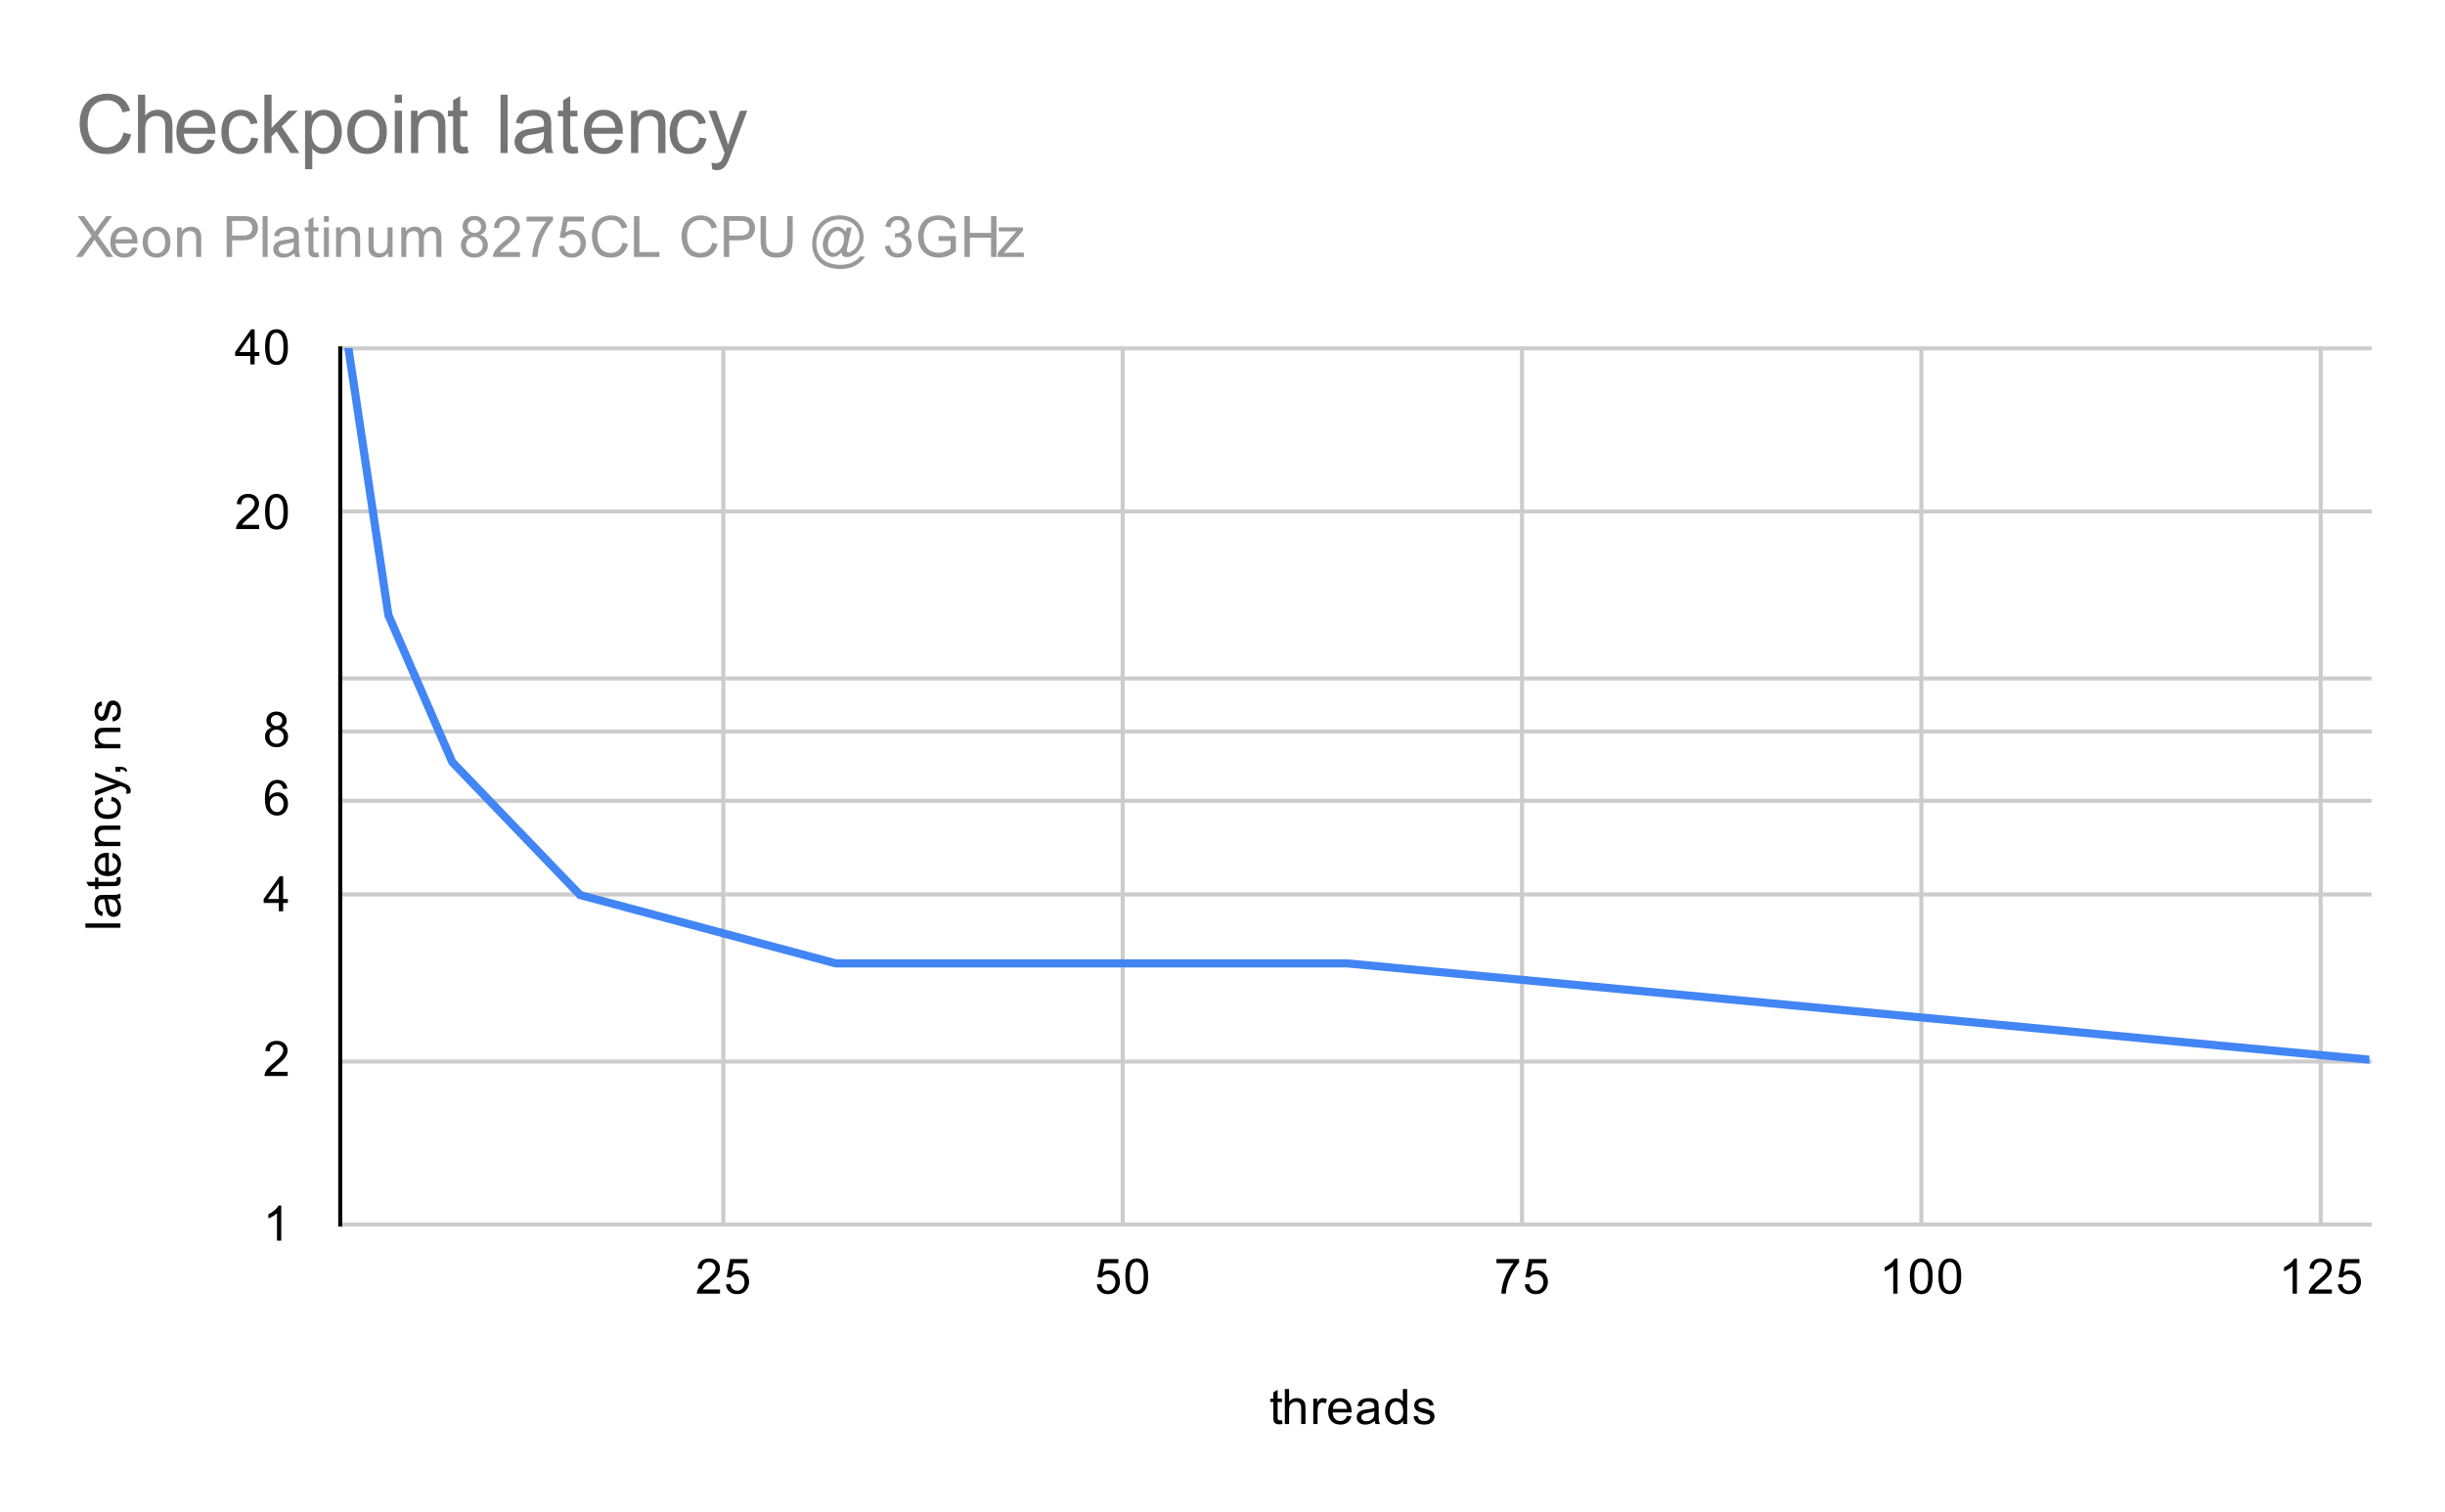 <svg version="1.1" viewBox="0.0 0.0 600.0 371.0" fill="none" stroke="none" stroke-linecap="square" stroke-miterlimit="10" width="600" height="371" xmlns:xlink="http://www.w3.org/1999/xlink" xmlns="http://www.w3.org/2000/svg"><path fill="#ffffff" d="M0 0L600.0 0L600.0 371.0L0 371.0L0 0Z" fill-rule="nonzero"/><path stroke="#cccccc" stroke-width="1.0" stroke-linecap="butt" d="M177.5 85.5L177.5 300.5" fill-rule="nonzero"/><path stroke="#cccccc" stroke-width="1.0" stroke-linecap="butt" d="M275.5 85.5L275.5 300.5" fill-rule="nonzero"/><path stroke="#cccccc" stroke-width="1.0" stroke-linecap="butt" d="M373.5 85.5L373.5 300.5" fill-rule="nonzero"/><path stroke="#cccccc" stroke-width="1.0" stroke-linecap="butt" d="M471.5 85.5L471.5 300.5" fill-rule="nonzero"/><path stroke="#cccccc" stroke-width="1.0" stroke-linecap="butt" d="M569.5 85.5L569.5 300.5" fill-rule="nonzero"/><path stroke="#cccccc" stroke-width="1.0" stroke-linecap="butt" d="M83.5 300.5L581.5 300.5" fill-rule="nonzero"/><path stroke="#cccccc" stroke-width="1.0" stroke-linecap="butt" d="M83.5 260.5L581.5 260.5" fill-rule="nonzero"/><path stroke="#cccccc" stroke-width="1.0" stroke-linecap="butt" d="M83.5 219.5L581.5 219.5" fill-rule="nonzero"/><path stroke="#cccccc" stroke-width="1.0" stroke-linecap="butt" d="M83.5 196.5L581.5 196.5" fill-rule="nonzero"/><path stroke="#cccccc" stroke-width="1.0" stroke-linecap="butt" d="M83.5 179.5L581.5 179.5" fill-rule="nonzero"/><path stroke="#cccccc" stroke-width="1.0" stroke-linecap="butt" d="M83.5 166.5L581.5 166.5" fill-rule="nonzero"/><path stroke="#cccccc" stroke-width="1.0" stroke-linecap="butt" d="M83.5 125.5L581.5 125.5" fill-rule="nonzero"/><path stroke="#cccccc" stroke-width="1.0" stroke-linecap="butt" d="M83.5 85.5L581.5 85.5" fill-rule="nonzero"/><path stroke="#000000" stroke-width="1.0" stroke-linecap="butt" d="M83.5 300.5L83.5 85.5" fill-rule="nonzero"/><clipPath id="id_0"><path d="M83.55 85.417L581.45 85.417L581.45 300.45L83.55 300.45L83.55 85.417Z" clip-rule="nonzero"/></clipPath><path stroke="#4285f4" stroke-width="2.0" stroke-linecap="butt" clip-path="url(#id_0)" d="M83.55 72.409L95.311 150.933L110.993 187.018L142.357 219.64L205.085 236.409L330.54 236.409L581.45 260.045" fill-rule="nonzero"/><path fill="#000000" fill-opacity="0.0" clip-path="url(#id_0)" d="M86.55 72.409C86.55 74.066 85.207 75.409 83.55 75.409C81.893 75.409 80.55 74.066 80.55 72.409C80.55 70.752 81.893 69.409 83.55 69.409C85.207 69.409 86.55 70.752 86.55 72.409Z" fill-rule="nonzero"/><path fill="#000000" fill-opacity="0.0" clip-path="url(#id_0)" d="M98.311 150.933C98.311 152.59 96.968 153.933 95.311 153.933C93.655 153.933 92.311 152.59 92.311 150.933C92.311 149.276 93.655 147.933 95.311 147.933C96.968 147.933 98.311 149.276 98.311 150.933Z" fill-rule="nonzero"/><path fill="#000000" fill-opacity="0.0" clip-path="url(#id_0)" d="M113.993 187.018C113.993 188.675 112.65 190.018 110.993 190.018C109.336 190.018 107.993 188.675 107.993 187.018C107.993 185.362 109.336 184.018 110.993 184.018C112.65 184.018 113.993 185.362 113.993 187.018Z" fill-rule="nonzero"/><path fill="#000000" fill-opacity="0.0" clip-path="url(#id_0)" d="M145.357 219.64C145.357 221.297 144.014 222.64 142.357 222.64C140.7 222.64 139.357 221.297 139.357 219.64C139.357 217.983 140.7 216.64 142.357 216.64C144.014 216.64 145.357 217.983 145.357 219.64Z" fill-rule="nonzero"/><path fill="#000000" fill-opacity="0.0" clip-path="url(#id_0)" d="M208.085 236.409C208.085 238.066 206.742 239.409 205.085 239.409C203.428 239.409 202.085 238.066 202.085 236.409C202.085 234.752 203.428 233.409 205.085 233.409C206.742 233.409 208.085 234.752 208.085 236.409Z" fill-rule="nonzero"/><path fill="#000000" fill-opacity="0.0" clip-path="url(#id_0)" d="M333.54 236.409C333.54 238.066 332.197 239.409 330.54 239.409C328.883 239.409 327.54 238.066 327.54 236.409C327.54 234.752 328.883 233.409 330.54 233.409C332.197 233.409 333.54 234.752 333.54 236.409Z" fill-rule="nonzero"/><path fill="#000000" fill-opacity="0.0" clip-path="url(#id_0)" d="M584.45 260.045C584.45 261.702 583.107 263.045 581.45 263.045C579.793 263.045 578.45 261.702 578.45 260.045C578.45 258.388 579.793 257.045 581.45 257.045C583.107 257.045 584.45 258.388 584.45 260.045Z" fill-rule="nonzero"/><path fill="#000000" d="M314.594 348.512L314.75 349.434Q314.297 349.528 313.953 349.528Q313.375 349.528 313.062 349.356Q312.75 349.169 312.609 348.872Q312.484 348.575 312.484 347.622L312.484 344.044L311.719 344.044L311.719 343.231L312.484 343.231L312.484 341.684L313.531 341.059L313.531 343.231L314.594 343.231L314.594 344.044L313.531 344.044L313.531 347.684Q313.531 348.137 313.578 348.262Q313.641 348.387 313.766 348.466Q313.891 348.544 314.125 348.544Q314.312 348.544 314.594 348.512ZM315.297 349.45L315.297 340.856L316.344 340.856L316.344 343.934Q317.078 343.091 318.203 343.091Q318.906 343.091 319.406 343.372Q319.922 343.637 320.141 344.122Q320.359 344.591 320.359 345.512L320.359 349.45L319.312 349.45L319.312 345.512Q319.312 344.716 318.969 344.356Q318.625 343.997 318.0 343.997Q317.531 343.997 317.109 344.247Q316.703 344.481 316.516 344.903Q316.344 345.309 316.344 346.044L316.344 349.45L315.297 349.45ZM322.281 349.45L322.281 343.231L323.234 343.231L323.234 344.169Q323.594 343.512 323.891 343.309Q324.203 343.091 324.578 343.091Q325.109 343.091 325.656 343.419L325.297 344.403Q324.906 344.169 324.531 344.169Q324.172 344.169 323.891 344.387Q323.625 344.591 323.516 344.966Q323.328 345.528 323.328 346.184L323.328 349.45L322.281 349.45ZM330.547 347.45L331.641 347.575Q331.391 348.528 330.688 349.059Q329.984 349.591 328.906 349.591Q327.547 349.591 326.734 348.747Q325.938 347.903 325.938 346.387Q325.938 344.825 326.75 343.966Q327.562 343.091 328.844 343.091Q330.094 343.091 330.875 343.934Q331.672 344.778 331.672 346.325Q331.672 346.419 331.672 346.606L327.031 346.606Q327.094 347.637 327.609 348.184Q328.125 348.716 328.906 348.716Q329.484 348.716 329.891 348.419Q330.312 348.106 330.547 347.45ZM327.094 345.747L330.562 345.747Q330.5 344.95 330.172 344.559Q329.656 343.95 328.859 343.95Q328.125 343.95 327.625 344.434Q327.141 344.919 327.094 345.747ZM337.359 348.684Q336.766 349.184 336.219 349.387Q335.688 349.591 335.062 349.591Q334.031 349.591 333.484 349.091Q332.938 348.591 332.938 347.809Q332.938 347.356 333.141 346.981Q333.344 346.591 333.688 346.372Q334.031 346.137 334.453 346.028Q334.75 345.934 335.391 345.856Q336.656 345.716 337.266 345.497Q337.266 345.278 337.266 345.231Q337.266 344.575 336.969 344.309Q336.562 343.966 335.766 343.966Q335.031 343.966 334.672 344.231Q334.312 344.481 334.141 345.137L333.109 344.997Q333.25 344.341 333.578 343.934Q333.906 343.528 334.516 343.309Q335.125 343.091 335.922 343.091Q336.719 343.091 337.219 343.278Q337.719 343.466 337.953 343.747Q338.188 344.028 338.281 344.466Q338.328 344.731 338.328 345.434L338.328 346.841Q338.328 348.309 338.391 348.7Q338.469 349.091 338.672 349.45L337.562 349.45Q337.406 349.122 337.359 348.684ZM337.266 346.325Q336.688 346.559 335.547 346.731Q334.891 346.825 334.625 346.95Q334.359 347.059 334.203 347.278Q334.062 347.497 334.062 347.778Q334.062 348.2 334.375 348.481Q334.703 348.762 335.312 348.762Q335.922 348.762 336.391 348.497Q336.875 348.231 337.094 347.762Q337.266 347.403 337.266 346.716L337.266 346.325ZM344.328 349.45L344.328 348.669Q343.734 349.591 342.594 349.591Q341.844 349.591 341.219 349.184Q340.594 348.762 340.25 348.028Q339.906 347.294 339.906 346.341Q339.906 345.419 340.219 344.653Q340.531 343.887 341.156 343.497Q341.781 343.091 342.547 343.091Q343.109 343.091 343.547 343.325Q343.984 343.559 344.266 343.934L344.266 340.856L345.312 340.856L345.312 349.45L344.328 349.45ZM341.0 346.341Q341.0 347.544 341.5 348.137Q342.0 348.716 342.688 348.716Q343.375 348.716 343.859 348.153Q344.344 347.591 344.344 346.434Q344.344 345.153 343.844 344.559Q343.359 343.966 342.641 343.966Q341.938 343.966 341.469 344.544Q341.0 345.106 341.0 346.341ZM346.875 347.591L347.906 347.434Q348.0 348.059 348.391 348.387Q348.797 348.716 349.531 348.716Q350.25 348.716 350.594 348.434Q350.953 348.137 350.953 347.731Q350.953 347.372 350.641 347.169Q350.422 347.028 349.562 346.809Q348.406 346.512 347.953 346.309Q347.516 346.091 347.281 345.716Q347.047 345.341 347.047 344.872Q347.047 344.466 347.234 344.106Q347.422 343.747 347.75 343.512Q348.0 343.341 348.422 343.216Q348.844 343.091 349.344 343.091Q350.062 343.091 350.609 343.309Q351.172 343.512 351.438 343.872Q351.703 344.231 351.797 344.825L350.766 344.966Q350.703 344.497 350.359 344.231Q350.031 343.95 349.406 343.95Q348.688 343.95 348.375 344.2Q348.062 344.434 348.062 344.762Q348.062 344.966 348.188 345.122Q348.328 345.294 348.594 345.403Q348.75 345.466 349.531 345.669Q350.656 345.981 351.094 346.169Q351.531 346.356 351.781 346.716Q352.031 347.075 352.031 347.622Q352.031 348.153 351.719 348.622Q351.422 349.075 350.844 349.341Q350.266 349.591 349.531 349.591Q348.312 349.591 347.672 349.091Q347.047 348.575 346.875 347.591Z" fill-rule="nonzero"/><path fill="#000000" d="M29.55 227.668L20.956 227.668L20.956 226.605L29.55 226.605L29.55 227.668ZM28.784 220.574Q29.284 221.168 29.488 221.715Q29.691 222.246 29.691 222.871Q29.691 223.902 29.191 224.449Q28.691 224.996 27.909 224.996Q27.456 224.996 27.081 224.793Q26.691 224.59 26.472 224.246Q26.238 223.902 26.128 223.48Q26.034 223.183 25.956 222.543Q25.816 221.277 25.597 220.668Q25.378 220.668 25.331 220.668Q24.675 220.668 24.409 220.965Q24.066 221.371 24.066 222.168Q24.066 222.902 24.331 223.261Q24.581 223.621 25.238 223.793L25.097 224.824Q24.441 224.683 24.034 224.355Q23.628 224.027 23.409 223.418Q23.191 222.808 23.191 222.011Q23.191 221.215 23.378 220.715Q23.566 220.215 23.847 219.98Q24.128 219.746 24.566 219.652Q24.831 219.605 25.534 219.605L26.941 219.605Q28.409 219.605 28.8 219.543Q29.191 219.465 29.55 219.261L29.55 220.371Q29.222 220.527 28.784 220.574ZM26.425 220.668Q26.659 221.246 26.831 222.386Q26.925 223.043 27.05 223.308Q27.159 223.574 27.378 223.73Q27.597 223.871 27.878 223.871Q28.3 223.871 28.581 223.558Q28.863 223.23 28.863 222.621Q28.863 222.011 28.597 221.543Q28.331 221.058 27.863 220.84Q27.503 220.668 26.816 220.668L26.425 220.668ZM28.613 215.34L29.534 215.183Q29.628 215.636 29.628 215.98Q29.628 216.558 29.456 216.871Q29.269 217.183 28.972 217.324Q28.675 217.449 27.722 217.449L24.144 217.449L24.144 218.215L23.331 218.215L23.331 217.449L21.784 217.449L21.159 216.402L23.331 216.402L23.331 215.34L24.144 215.34L24.144 216.402L27.784 216.402Q28.238 216.402 28.363 216.355Q28.488 216.293 28.566 216.168Q28.644 216.043 28.644 215.808Q28.644 215.621 28.613 215.34ZM27.55 210.386L27.675 209.293Q28.628 209.543 29.159 210.246Q29.691 210.949 29.691 212.027Q29.691 213.386 28.847 214.199Q28.003 214.996 26.488 214.996Q24.925 214.996 24.066 214.183Q23.191 213.371 23.191 212.09Q23.191 210.84 24.034 210.058Q24.878 209.261 26.425 209.261Q26.519 209.261 26.706 209.261L26.706 213.902Q27.738 213.84 28.284 213.324Q28.816 212.808 28.816 212.027Q28.816 211.449 28.519 211.043Q28.206 210.621 27.55 210.386ZM25.847 213.84L25.847 210.371Q25.05 210.433 24.659 210.761Q24.05 211.277 24.05 212.074Q24.05 212.808 24.534 213.308Q25.019 213.793 25.847 213.84ZM29.55 207.636L23.331 207.636L23.331 206.699L24.206 206.699Q23.191 206.011 23.191 204.715Q23.191 204.152 23.394 203.683Q23.597 203.199 23.925 202.965Q24.253 202.73 24.691 202.636Q24.988 202.59 25.722 202.59L29.55 202.59L29.55 203.636L25.769 203.636Q25.113 203.636 24.8 203.761Q24.488 203.886 24.3 204.199Q24.097 204.511 24.097 204.933Q24.097 205.605 24.534 206.105Q24.956 206.59 26.144 206.59L29.55 206.59L29.55 207.636ZM27.269 196.574L27.409 195.543Q28.472 195.715 29.081 196.418Q29.691 197.121 29.691 198.136Q29.691 199.418 28.863 200.199Q28.019 200.965 26.456 200.965Q25.456 200.965 24.706 200.636Q23.941 200.293 23.566 199.621Q23.191 198.933 23.191 198.121Q23.191 197.121 23.706 196.48Q24.206 195.824 25.159 195.636L25.316 196.668Q24.691 196.808 24.378 197.183Q24.05 197.558 24.05 198.09Q24.05 198.886 24.628 199.386Q25.191 199.886 26.425 199.886Q27.691 199.886 28.253 199.402Q28.816 198.918 28.816 198.152Q28.816 197.527 28.441 197.121Q28.066 196.699 27.269 196.574ZM31.941 194.683L30.956 194.808Q31.05 194.465 31.05 194.199Q31.05 193.855 30.925 193.652Q30.816 193.433 30.613 193.293Q30.441 193.199 29.816 192.965Q29.738 192.949 29.566 192.871L23.331 195.246L23.331 194.105L26.925 192.808Q27.613 192.558 28.378 192.355Q27.644 192.168 26.956 191.918L23.331 190.59L23.331 189.543L29.659 191.902Q30.675 192.293 31.066 192.496Q31.597 192.777 31.831 193.152Q32.081 193.511 32.081 194.011Q32.081 194.308 31.941 194.683ZM29.55 189.371L28.347 189.371L28.347 188.168L29.55 188.168Q30.206 188.168 30.613 188.402Q31.034 188.636 31.253 189.136L30.8 189.433Q30.659 189.105 30.363 188.949Q30.081 188.793 29.55 188.761L29.55 189.371ZM29.55 183.636L23.331 183.636L23.331 182.699L24.206 182.699Q23.191 182.011 23.191 180.715Q23.191 180.152 23.394 179.683Q23.597 179.199 23.925 178.965Q24.253 178.73 24.691 178.636Q24.988 178.59 25.722 178.59L29.55 178.59L29.55 179.636L25.769 179.636Q25.113 179.636 24.8 179.761Q24.488 179.886 24.3 180.199Q24.097 180.511 24.097 180.933Q24.097 181.605 24.534 182.105Q24.956 182.59 26.144 182.59L29.55 182.59L29.55 183.636ZM27.691 177.058L27.534 176.027Q28.159 175.933 28.488 175.543Q28.816 175.136 28.816 174.402Q28.816 173.683 28.534 173.34Q28.238 172.98 27.831 172.98Q27.472 172.98 27.269 173.293Q27.128 173.511 26.909 174.371Q26.613 175.527 26.409 175.98Q26.191 176.418 25.816 176.652Q25.441 176.886 24.972 176.886Q24.566 176.886 24.206 176.699Q23.847 176.511 23.613 176.183Q23.441 175.933 23.316 175.511Q23.191 175.09 23.191 174.59Q23.191 173.871 23.409 173.324Q23.613 172.761 23.972 172.496Q24.331 172.23 24.925 172.136L25.066 173.168Q24.597 173.23 24.331 173.574Q24.05 173.902 24.05 174.527Q24.05 175.246 24.3 175.558Q24.534 175.871 24.863 175.871Q25.066 175.871 25.222 175.746Q25.394 175.605 25.503 175.34Q25.566 175.183 25.769 174.402Q26.081 173.277 26.269 172.84Q26.456 172.402 26.816 172.152Q27.175 171.902 27.722 171.902Q28.253 171.902 28.722 172.215Q29.175 172.511 29.441 173.09Q29.691 173.668 29.691 174.402Q29.691 175.621 29.191 176.261Q28.675 176.886 27.691 177.058Z" fill-rule="nonzero"/><path fill="#000000" d="M69.019 304.45L67.972 304.45L67.972 297.731Q67.581 298.091 66.956 298.466Q66.347 298.825 65.862 298.997L65.862 297.981Q66.737 297.559 67.394 296.981Q68.066 296.387 68.347 295.825L69.019 295.825L69.019 304.45Z" fill-rule="nonzero"/><path fill="#000000" d="M70.597 263.029L70.597 264.045L64.909 264.045Q64.909 263.67 65.034 263.31Q65.253 262.732 65.722 262.17Q66.206 261.607 67.112 260.873Q68.519 259.717 69.003 259.045Q69.503 258.373 69.503 257.779Q69.503 257.154 69.05 256.732Q68.597 256.295 67.878 256.295Q67.112 256.295 66.659 256.748Q66.206 257.201 66.191 258.014L65.112 257.904Q65.222 256.685 65.941 256.06Q66.675 255.42 67.909 255.42Q69.144 255.42 69.862 256.107Q70.581 256.795 70.581 257.81Q70.581 258.326 70.362 258.826Q70.159 259.31 69.659 259.873Q69.175 260.42 68.05 261.373Q67.097 262.17 66.816 262.467Q66.55 262.748 66.378 263.029L70.597 263.029Z" fill-rule="nonzero"/><path fill="#000000" d="M68.425 223.64L68.425 221.577L64.706 221.577L64.706 220.608L68.628 215.046L69.487 215.046L69.487 220.608L70.644 220.608L70.644 221.577L69.487 221.577L69.487 223.64L68.425 223.64ZM68.425 220.608L68.425 216.749L65.737 220.608L68.425 220.608Z" fill-rule="nonzero"/><path fill="#000000" d="M70.519 193.52L69.472 193.598Q69.331 192.973 69.081 192.692Q68.644 192.239 68.019 192.239Q67.519 192.239 67.128 192.52Q66.644 192.895 66.347 193.598Q66.066 194.285 66.05 195.567Q66.425 194.989 66.972 194.707Q67.534 194.426 68.144 194.426Q69.191 194.426 69.925 195.207Q70.675 195.989 70.675 197.207Q70.675 198.02 70.316 198.723Q69.972 199.41 69.362 199.785Q68.753 200.145 67.987 200.145Q66.659 200.145 65.831 199.176Q65.003 198.207 65.003 195.989Q65.003 193.489 65.925 192.364Q66.722 191.379 68.081 191.379Q69.097 191.379 69.737 191.957Q70.394 192.52 70.519 193.52ZM66.222 197.223Q66.222 197.77 66.441 198.27Q66.675 198.754 67.081 199.02Q67.503 199.285 67.972 199.285Q68.628 199.285 69.112 198.754Q69.597 198.207 69.597 197.285Q69.597 196.395 69.112 195.879Q68.644 195.364 67.925 195.364Q67.206 195.364 66.706 195.879Q66.222 196.395 66.222 197.223Z" fill-rule="nonzero"/><path fill="#000000" d="M66.675 178.578Q66.019 178.328 65.691 177.891Q65.378 177.438 65.378 176.828Q65.378 175.891 66.05 175.25Q66.737 174.61 67.847 174.61Q68.972 174.61 69.659 175.266Q70.347 175.922 70.347 176.86Q70.347 177.453 70.034 177.891Q69.722 178.328 69.081 178.578Q69.878 178.828 70.284 179.406Q70.691 179.985 70.691 180.781Q70.691 181.875 69.909 182.625Q69.144 183.375 67.862 183.375Q66.597 183.375 65.816 182.625Q65.034 181.875 65.034 180.75Q65.034 179.906 65.456 179.344Q65.894 178.781 66.675 178.578ZM66.456 176.781Q66.456 177.391 66.847 177.781Q67.253 178.172 67.878 178.172Q68.487 178.172 68.878 177.797Q69.269 177.406 69.269 176.844Q69.269 176.266 68.862 175.875Q68.456 175.469 67.862 175.469Q67.253 175.469 66.847 175.86Q66.456 176.25 66.456 176.781ZM66.128 180.75Q66.128 181.203 66.331 181.625Q66.55 182.047 66.972 182.281Q67.394 182.516 67.878 182.516Q68.628 182.516 69.112 182.031Q69.612 181.547 69.612 180.797Q69.612 180.031 69.112 179.531Q68.612 179.031 67.847 179.031Q67.097 179.031 66.612 179.531Q66.128 180.016 66.128 180.75Z" fill-rule="nonzero"/><path fill="#000000" d="M63.597 128.806L63.597 129.822L57.909 129.822Q57.909 129.447 58.034 129.087Q58.253 128.509 58.722 127.947Q59.206 127.384 60.112 126.65Q61.519 125.494 62.003 124.822Q62.503 124.15 62.503 123.556Q62.503 122.931 62.05 122.509Q61.597 122.072 60.878 122.072Q60.112 122.072 59.659 122.525Q59.206 122.978 59.191 123.791L58.112 123.681Q58.222 122.462 58.941 121.837Q59.675 121.197 60.909 121.197Q62.144 121.197 62.862 121.884Q63.581 122.572 63.581 123.587Q63.581 124.103 63.362 124.603Q63.159 125.087 62.659 125.65Q62.175 126.197 61.05 127.15Q60.097 127.947 59.816 128.244Q59.55 128.525 59.378 128.806L63.597 128.806ZM65.05 125.587Q65.05 124.056 65.362 123.134Q65.675 122.197 66.284 121.697Q66.909 121.197 67.847 121.197Q68.534 121.197 69.05 121.478Q69.581 121.759 69.925 122.291Q70.269 122.806 70.456 123.556Q70.644 124.306 70.644 125.587Q70.644 127.103 70.331 128.025Q70.034 128.947 69.409 129.462Q68.8 129.962 67.847 129.962Q66.612 129.962 65.894 129.072Q65.05 128.009 65.05 125.587ZM66.128 125.587Q66.128 127.697 66.628 128.4Q67.128 129.103 67.847 129.103Q68.581 129.103 69.066 128.4Q69.566 127.697 69.566 125.587Q69.566 123.462 69.066 122.775Q68.581 122.072 67.831 122.072Q67.112 122.072 66.675 122.681Q66.128 123.462 66.128 125.587Z" fill-rule="nonzero"/><path fill="#000000" d="M61.425 89.417L61.425 87.354L57.706 87.354L57.706 86.385L61.628 80.823L62.487 80.823L62.487 86.385L63.644 86.385L63.644 87.354L62.487 87.354L62.487 89.417L61.425 89.417ZM61.425 86.385L61.425 82.526L58.737 86.385L61.425 86.385ZM65.05 85.182Q65.05 83.651 65.362 82.729Q65.675 81.792 66.284 81.292Q66.909 80.792 67.847 80.792Q68.534 80.792 69.05 81.073Q69.581 81.354 69.925 81.885Q70.269 82.401 70.456 83.151Q70.644 83.901 70.644 85.182Q70.644 86.698 70.331 87.62Q70.034 88.542 69.409 89.057Q68.8 89.557 67.847 89.557Q66.612 89.557 65.894 88.667Q65.05 87.604 65.05 85.182ZM66.128 85.182Q66.128 87.292 66.628 87.995Q67.128 88.698 67.847 88.698Q68.581 88.698 69.066 87.995Q69.566 87.292 69.566 85.182Q69.566 83.057 69.066 82.37Q68.581 81.667 67.831 81.667Q67.112 81.667 66.675 82.276Q66.128 83.057 66.128 85.182Z" fill-rule="nonzero"/><path fill="#000000" d="M176.688 316.434L176.688 317.45L171.001 317.45Q171.001 317.075 171.126 316.716Q171.344 316.137 171.813 315.575Q172.298 315.012 173.204 314.278Q174.61 313.122 175.094 312.45Q175.594 311.778 175.594 311.184Q175.594 310.559 175.141 310.137Q174.688 309.7 173.969 309.7Q173.204 309.7 172.751 310.153Q172.298 310.606 172.282 311.419L171.204 311.309Q171.313 310.091 172.032 309.466Q172.766 308.825 174.001 308.825Q175.235 308.825 175.954 309.512Q176.673 310.2 176.673 311.216Q176.673 311.731 176.454 312.231Q176.251 312.716 175.751 313.278Q175.266 313.825 174.141 314.778Q173.188 315.575 172.907 315.872Q172.641 316.153 172.469 316.434L176.688 316.434ZM178.141 315.2L179.251 315.106Q179.376 315.919 179.813 316.325Q180.266 316.731 180.907 316.731Q181.657 316.731 182.188 316.153Q182.719 315.575 182.719 314.637Q182.719 313.731 182.204 313.216Q181.704 312.684 180.876 312.684Q180.376 312.684 179.954 312.919Q179.548 313.153 179.313 313.512L178.329 313.387L179.157 308.981L183.438 308.981L183.438 309.981L180.001 309.981L179.548 312.294Q180.313 311.747 181.157 311.747Q182.282 311.747 183.048 312.528Q183.829 313.309 183.829 314.544Q183.829 315.7 183.157 316.559Q182.329 317.591 180.907 317.591Q179.735 317.591 178.985 316.934Q178.251 316.278 178.141 315.2Z" fill-rule="nonzero"/><path fill="#000000" d="M269.153 315.2L270.262 315.106Q270.387 315.919 270.825 316.325Q271.278 316.731 271.919 316.731Q272.669 316.731 273.2 316.153Q273.731 315.575 273.731 314.637Q273.731 313.731 273.216 313.216Q272.716 312.684 271.887 312.684Q271.387 312.684 270.966 312.919Q270.559 313.153 270.325 313.512L269.341 313.387L270.169 308.981L274.45 308.981L274.45 309.981L271.012 309.981L270.559 312.294Q271.325 311.747 272.169 311.747Q273.294 311.747 274.059 312.528Q274.841 313.309 274.841 314.544Q274.841 315.7 274.169 316.559Q273.341 317.591 271.919 317.591Q270.747 317.591 269.997 316.934Q269.262 316.278 269.153 315.2ZM276.153 313.216Q276.153 311.684 276.466 310.762Q276.778 309.825 277.387 309.325Q278.012 308.825 278.95 308.825Q279.637 308.825 280.153 309.106Q280.684 309.387 281.028 309.919Q281.372 310.434 281.559 311.184Q281.747 311.934 281.747 313.216Q281.747 314.731 281.434 315.653Q281.137 316.575 280.512 317.091Q279.903 317.591 278.95 317.591Q277.716 317.591 276.997 316.7Q276.153 315.637 276.153 313.216ZM277.231 313.216Q277.231 315.325 277.731 316.028Q278.231 316.731 278.95 316.731Q279.684 316.731 280.169 316.028Q280.669 315.325 280.669 313.216Q280.669 311.091 280.169 310.403Q279.684 309.7 278.934 309.7Q278.216 309.7 277.778 310.309Q277.231 311.091 277.231 313.216Z" fill-rule="nonzero"/><path fill="#000000" d="M367.227 309.981L367.227 308.966L372.79 308.966L372.79 309.794Q371.977 310.669 371.165 312.122Q370.368 313.559 369.931 315.091Q369.602 316.169 369.524 317.45L368.431 317.45Q368.446 316.434 368.821 314.997Q369.212 313.559 369.915 312.231Q370.634 310.903 371.446 309.981L367.227 309.981ZM374.165 315.2L375.274 315.106Q375.399 315.919 375.837 316.325Q376.29 316.731 376.931 316.731Q377.681 316.731 378.212 316.153Q378.743 315.575 378.743 314.637Q378.743 313.731 378.227 313.216Q377.727 312.684 376.899 312.684Q376.399 312.684 375.977 312.919Q375.571 313.153 375.337 313.512L374.352 313.387L375.181 308.981L379.462 308.981L379.462 309.981L376.024 309.981L375.571 312.294Q376.337 311.747 377.181 311.747Q378.306 311.747 379.071 312.528Q379.852 313.309 379.852 314.544Q379.852 315.7 379.181 316.559Q378.352 317.591 376.931 317.591Q375.759 317.591 375.009 316.934Q374.274 316.278 374.165 315.2Z" fill-rule="nonzero"/><path fill="#000000" d="M465.646 317.45L464.599 317.45L464.599 310.731Q464.208 311.091 463.583 311.466Q462.974 311.825 462.489 311.997L462.489 310.981Q463.364 310.559 464.021 309.981Q464.692 309.387 464.974 308.825L465.646 308.825L465.646 317.45ZM468.677 313.216Q468.677 311.684 468.989 310.762Q469.302 309.825 469.911 309.325Q470.536 308.825 471.474 308.825Q472.161 308.825 472.677 309.106Q473.208 309.387 473.552 309.919Q473.896 310.434 474.083 311.184Q474.271 311.934 474.271 313.216Q474.271 314.731 473.958 315.653Q473.661 316.575 473.036 317.091Q472.427 317.591 471.474 317.591Q470.239 317.591 469.521 316.7Q468.677 315.637 468.677 313.216ZM469.755 313.216Q469.755 315.325 470.255 316.028Q470.755 316.731 471.474 316.731Q472.208 316.731 472.692 316.028Q473.192 315.325 473.192 313.216Q473.192 311.091 472.692 310.403Q472.208 309.7 471.458 309.7Q470.739 309.7 470.302 310.309Q469.755 311.091 469.755 313.216ZM475.677 313.216Q475.677 311.684 475.989 310.762Q476.302 309.825 476.911 309.325Q477.536 308.825 478.474 308.825Q479.161 308.825 479.677 309.106Q480.208 309.387 480.552 309.919Q480.896 310.434 481.083 311.184Q481.271 311.934 481.271 313.216Q481.271 314.731 480.958 315.653Q480.661 316.575 480.036 317.091Q479.427 317.591 478.474 317.591Q477.239 317.591 476.521 316.7Q475.677 315.637 475.677 313.216ZM476.755 313.216Q476.755 315.325 477.255 316.028Q477.755 316.731 478.474 316.731Q479.208 316.731 479.692 316.028Q480.192 315.325 480.192 313.216Q480.192 311.091 479.692 310.403Q479.208 309.7 478.458 309.7Q477.739 309.7 477.302 310.309Q476.755 311.091 476.755 313.216Z" fill-rule="nonzero"/><path fill="#000000" d="M563.657 317.45L562.611 317.45L562.611 310.731Q562.22 311.091 561.595 311.466Q560.986 311.825 560.501 311.997L560.501 310.981Q561.376 310.559 562.032 309.981Q562.704 309.387 562.986 308.825L563.657 308.825L563.657 317.45ZM572.236 316.434L572.236 317.45L566.548 317.45Q566.548 317.075 566.673 316.716Q566.892 316.137 567.361 315.575Q567.845 315.012 568.751 314.278Q570.157 313.122 570.642 312.45Q571.142 311.778 571.142 311.184Q571.142 310.559 570.689 310.137Q570.236 309.7 569.517 309.7Q568.751 309.7 568.298 310.153Q567.845 310.606 567.829 311.419L566.751 311.309Q566.861 310.091 567.579 309.466Q568.314 308.825 569.548 308.825Q570.782 308.825 571.501 309.512Q572.22 310.2 572.22 311.216Q572.22 311.731 572.001 312.231Q571.798 312.716 571.298 313.278Q570.814 313.825 569.689 314.778Q568.736 315.575 568.454 315.872Q568.189 316.153 568.017 316.434L572.236 316.434ZM573.689 315.2L574.798 315.106Q574.923 315.919 575.361 316.325Q575.814 316.731 576.454 316.731Q577.204 316.731 577.736 316.153Q578.267 315.575 578.267 314.637Q578.267 313.731 577.751 313.216Q577.251 312.684 576.423 312.684Q575.923 312.684 575.501 312.919Q575.095 313.153 574.861 313.512L573.876 313.387L574.704 308.981L578.986 308.981L578.986 309.981L575.548 309.981L575.095 312.294Q575.861 311.747 576.704 311.747Q577.829 311.747 578.595 312.528Q579.376 313.309 579.376 314.544Q579.376 315.7 578.704 316.559Q577.876 317.591 576.454 317.591Q575.282 317.591 574.532 316.934Q573.798 316.278 573.689 315.2Z" fill-rule="nonzero"/><path fill="#999999" d="M18.613 63.05L22.488 57.831L19.066 53.034L20.644 53.034L22.472 55.597Q23.034 56.394 23.269 56.831Q23.613 56.284 24.066 55.691L26.081 53.034L27.519 53.034L24.003 57.753L27.8 63.05L26.159 63.05L23.644 59.472Q23.425 59.159 23.206 58.8Q22.863 59.347 22.722 59.55L20.206 63.05L18.613 63.05ZM32.441 60.706L33.722 60.862Q33.409 61.987 32.597 62.612Q31.784 63.222 30.519 63.222Q28.925 63.222 27.988 62.237Q27.066 61.253 27.066 59.487Q27.066 57.644 28.003 56.644Q28.956 55.628 30.456 55.628Q31.909 55.628 32.831 56.628Q33.753 57.612 33.753 59.409Q33.753 59.519 33.753 59.737L28.331 59.737Q28.409 60.925 29.003 61.566Q29.613 62.206 30.534 62.206Q31.206 62.206 31.675 61.847Q32.159 61.487 32.441 60.706ZM28.409 58.722L32.456 58.722Q32.378 57.8 31.988 57.347Q31.409 56.644 30.472 56.644Q29.613 56.644 29.034 57.206Q28.472 57.769 28.409 58.722ZM35.019 59.425Q35.019 57.409 36.144 56.425Q37.066 55.628 38.425 55.628Q39.909 55.628 40.862 56.612Q41.816 57.581 41.816 59.316Q41.816 60.722 41.394 61.534Q40.972 62.331 40.159 62.784Q39.362 63.222 38.425 63.222Q36.894 63.222 35.956 62.237Q35.019 61.253 35.019 59.425ZM36.284 59.425Q36.284 60.816 36.894 61.519Q37.503 62.206 38.425 62.206Q39.331 62.206 39.941 61.503Q40.55 60.8 40.55 59.378Q40.55 58.034 39.941 57.347Q39.331 56.644 38.425 56.644Q37.503 56.644 36.894 57.331Q36.284 58.019 36.284 59.425ZM43.472 63.05L43.472 55.784L44.581 55.784L44.581 56.816Q45.378 55.628 46.894 55.628Q47.55 55.628 48.097 55.862Q48.644 56.097 48.909 56.487Q49.191 56.862 49.3 57.394Q49.378 57.737 49.378 58.581L49.378 63.05L48.144 63.05L48.144 58.628Q48.144 57.878 48.003 57.519Q47.862 57.144 47.487 56.925Q47.128 56.691 46.628 56.691Q45.847 56.691 45.269 57.191Q44.706 57.691 44.706 59.081L44.706 63.05L43.472 63.05ZM55.628 63.05L55.628 53.034L59.409 53.034Q60.409 53.034 60.941 53.128Q61.675 53.253 62.175 53.597Q62.675 53.941 62.972 54.566Q63.284 55.175 63.284 55.925Q63.284 57.206 62.472 58.097Q61.659 58.972 59.534 58.972L56.956 58.972L56.956 63.05L55.628 63.05ZM56.956 57.8L59.55 57.8Q60.831 57.8 61.362 57.316Q61.909 56.831 61.909 55.972Q61.909 55.331 61.597 54.894Q61.284 54.441 60.753 54.3Q60.425 54.206 59.519 54.206L56.956 54.206L56.956 57.8ZM64.441 63.05L64.441 53.034L65.675 53.034L65.675 63.05L64.441 63.05ZM72.206 62.159Q71.534 62.737 70.894 62.987Q70.269 63.222 69.534 63.222Q68.347 63.222 67.691 62.644Q67.05 62.05 67.05 61.128Q67.05 60.597 67.284 60.159Q67.534 59.722 67.925 59.456Q68.331 59.191 68.816 59.05Q69.175 58.956 69.909 58.862Q71.409 58.691 72.112 58.441Q72.112 58.191 72.112 58.128Q72.112 57.362 71.769 57.066Q71.3 56.644 70.362 56.644Q69.503 56.644 69.081 56.956Q68.675 57.253 68.472 58.019L67.269 57.862Q67.425 57.081 67.8 56.612Q68.191 56.144 68.894 55.894Q69.612 55.628 70.55 55.628Q71.472 55.628 72.05 55.847Q72.628 56.066 72.894 56.394Q73.175 56.722 73.284 57.237Q73.347 57.55 73.347 58.362L73.347 60.003Q73.347 61.722 73.425 62.175Q73.503 62.628 73.737 63.05L72.456 63.05Q72.269 62.659 72.206 62.159ZM72.112 59.409Q71.441 59.675 70.097 59.878Q69.347 59.987 69.019 60.128Q68.706 60.253 68.534 60.519Q68.362 60.784 68.362 61.097Q68.362 61.597 68.737 61.925Q69.112 62.253 69.831 62.253Q70.55 62.253 71.097 61.941Q71.644 61.628 71.909 61.081Q72.112 60.675 72.112 59.862L72.112 59.409ZM78.159 61.956L78.331 63.034Q77.816 63.144 77.409 63.144Q76.737 63.144 76.362 62.941Q76.003 62.722 75.847 62.378Q75.706 62.034 75.706 60.925L75.706 56.753L74.8 56.753L74.8 55.784L75.706 55.784L75.706 53.987L76.925 53.253L76.925 55.784L78.159 55.784L78.159 56.753L76.925 56.753L76.925 60.987Q76.925 61.519 76.987 61.675Q77.05 61.816 77.191 61.909Q77.347 62.003 77.612 62.003Q77.831 62.003 78.159 61.956ZM79.487 54.441L79.487 53.034L80.706 53.034L80.706 54.441L79.487 54.441ZM79.487 63.05L79.487 55.784L80.706 55.784L80.706 63.05L79.487 63.05ZM82.472 63.05L82.472 55.784L83.581 55.784L83.581 56.816Q84.378 55.628 85.894 55.628Q86.55 55.628 87.097 55.862Q87.644 56.097 87.909 56.487Q88.191 56.862 88.3 57.394Q88.378 57.737 88.378 58.581L88.378 63.05L87.144 63.05L87.144 58.628Q87.144 57.878 87.003 57.519Q86.862 57.144 86.487 56.925Q86.128 56.691 85.628 56.691Q84.847 56.691 84.269 57.191Q83.706 57.691 83.706 59.081L83.706 63.05L82.472 63.05ZM95.237 63.05L95.237 61.987Q94.378 63.222 92.925 63.222Q92.284 63.222 91.722 62.972Q91.175 62.722 90.894 62.347Q90.628 61.972 90.519 61.441Q90.441 61.081 90.441 60.284L90.441 55.784L91.675 55.784L91.675 59.816Q91.675 60.784 91.753 61.112Q91.862 61.597 92.237 61.878Q92.612 62.159 93.175 62.159Q93.722 62.159 94.206 61.878Q94.691 61.581 94.894 61.097Q95.097 60.612 95.097 59.675L95.097 55.784L96.331 55.784L96.331 63.05L95.237 63.05ZM98.472 63.05L98.472 55.784L99.581 55.784L99.581 56.816Q99.909 56.269 100.472 55.956Q101.05 55.628 101.769 55.628Q102.581 55.628 103.097 55.972Q103.612 56.3 103.831 56.894Q104.691 55.628 106.066 55.628Q107.144 55.628 107.722 56.222Q108.316 56.816 108.316 58.066L108.316 63.05L107.081 63.05L107.081 58.472Q107.081 57.737 106.956 57.409Q106.847 57.081 106.534 56.894Q106.222 56.691 105.8 56.691Q105.034 56.691 104.519 57.206Q104.019 57.706 104.019 58.831L104.019 63.05L102.784 63.05L102.784 58.331Q102.784 57.519 102.487 57.112Q102.191 56.691 101.503 56.691Q100.987 56.691 100.534 56.972Q100.097 57.237 99.894 57.769Q99.706 58.284 99.706 59.284L99.706 63.05L98.472 63.05ZM115.019 57.612Q114.253 57.331 113.878 56.816Q113.519 56.3 113.519 55.566Q113.519 54.472 114.3 53.737Q115.097 52.987 116.394 52.987Q117.706 52.987 118.503 53.753Q119.316 54.519 119.316 55.612Q119.316 56.3 118.941 56.816Q118.581 57.331 117.831 57.612Q118.753 57.909 119.237 58.581Q119.722 59.253 119.722 60.191Q119.722 61.472 118.816 62.347Q117.909 63.222 116.425 63.222Q114.941 63.222 114.019 62.347Q113.112 61.456 113.112 60.144Q113.112 59.175 113.612 58.519Q114.112 57.847 115.019 57.612ZM114.784 55.534Q114.784 56.237 115.237 56.691Q115.691 57.144 116.425 57.144Q117.144 57.144 117.597 56.706Q118.05 56.253 118.05 55.597Q118.05 54.925 117.581 54.472Q117.112 54.003 116.409 54.003Q115.706 54.003 115.237 54.456Q114.784 54.894 114.784 55.534ZM114.378 60.159Q114.378 60.691 114.628 61.191Q114.878 61.675 115.362 61.941Q115.862 62.206 116.441 62.206Q117.316 62.206 117.878 61.644Q118.456 61.081 118.456 60.206Q118.456 59.316 117.862 58.737Q117.284 58.144 116.394 58.144Q115.519 58.144 114.941 58.722Q114.378 59.3 114.378 60.159ZM127.597 61.862L127.597 63.05L120.972 63.05Q120.956 62.612 121.112 62.191Q121.378 61.519 121.925 60.862Q122.487 60.206 123.534 59.347Q125.175 58.003 125.737 57.222Q126.316 56.441 126.316 55.737Q126.316 55.003 125.784 54.503Q125.269 54.003 124.441 54.003Q123.55 54.003 123.003 54.534Q122.472 55.066 122.472 56.019L121.206 55.878Q121.331 54.472 122.175 53.737Q123.034 52.987 124.456 52.987Q125.909 52.987 126.737 53.784Q127.581 54.581 127.581 55.769Q127.581 56.378 127.331 56.956Q127.097 57.534 126.519 58.175Q125.956 58.816 124.628 59.941Q123.519 60.862 123.206 61.206Q122.894 61.534 122.691 61.862L127.597 61.862ZM129.206 54.347L129.206 53.159L135.706 53.159L135.706 54.112Q134.738 55.128 133.8 56.816Q132.863 58.503 132.347 60.3Q131.988 61.55 131.878 63.05L130.613 63.05Q130.628 61.862 131.066 60.191Q131.519 58.519 132.347 56.972Q133.191 55.409 134.128 54.347L129.206 54.347ZM137.128 60.425L138.425 60.316Q138.566 61.253 139.081 61.737Q139.613 62.206 140.347 62.206Q141.238 62.206 141.847 61.534Q142.472 60.862 142.472 59.769Q142.472 58.706 141.878 58.097Q141.284 57.487 140.331 57.487Q139.738 57.487 139.253 57.769Q138.784 58.034 138.503 58.456L137.347 58.316L138.316 53.159L143.3 53.159L143.3 54.347L139.3 54.347L138.769 57.034Q139.675 56.409 140.659 56.409Q141.972 56.409 142.863 57.316Q143.769 58.222 143.769 59.659Q143.769 61.019 142.988 62.003Q142.019 63.222 140.347 63.222Q138.988 63.222 138.113 62.456Q137.253 61.691 137.128 60.425ZM152.784 59.534L154.113 59.878Q153.691 61.503 152.597 62.362Q151.519 63.222 149.956 63.222Q148.331 63.222 147.316 62.566Q146.3 61.894 145.769 60.644Q145.253 59.394 145.253 57.956Q145.253 56.394 145.847 55.237Q146.441 54.066 147.55 53.472Q148.659 52.862 149.972 52.862Q151.488 52.862 152.503 53.628Q153.534 54.394 153.941 55.769L152.628 56.081Q152.284 54.987 151.613 54.487Q150.956 53.987 149.956 53.987Q148.8 53.987 148.019 54.55Q147.238 55.097 146.925 56.034Q146.613 56.972 146.613 57.956Q146.613 59.237 146.988 60.191Q147.363 61.144 148.144 61.612Q148.925 62.081 149.847 62.081Q150.956 62.081 151.722 61.441Q152.503 60.8 152.784 59.534ZM155.581 63.05L155.581 53.034L156.909 53.034L156.909 61.862L161.831 61.862L161.831 63.05L155.581 63.05ZM174.784 59.534L176.113 59.878Q175.691 61.503 174.597 62.362Q173.519 63.222 171.956 63.222Q170.331 63.222 169.316 62.566Q168.3 61.894 167.769 60.644Q167.253 59.394 167.253 57.956Q167.253 56.394 167.847 55.237Q168.441 54.066 169.55 53.472Q170.659 52.862 171.972 52.862Q173.488 52.862 174.503 53.628Q175.534 54.394 175.941 55.769L174.628 56.081Q174.284 54.987 173.613 54.487Q172.956 53.987 171.956 53.987Q170.8 53.987 170.019 54.55Q169.238 55.097 168.925 56.034Q168.613 56.972 168.613 57.956Q168.613 59.237 168.988 60.191Q169.363 61.144 170.144 61.612Q170.925 62.081 171.847 62.081Q172.956 62.081 173.722 61.441Q174.503 60.8 174.784 59.534ZM177.628 63.05L177.628 53.034L181.409 53.034Q182.409 53.034 182.941 53.128Q183.675 53.253 184.175 53.597Q184.675 53.941 184.972 54.566Q185.284 55.175 185.284 55.925Q185.284 57.206 184.472 58.097Q183.659 58.972 181.534 58.972L178.956 58.972L178.956 63.05L177.628 63.05ZM178.956 57.8L181.55 57.8Q182.831 57.8 183.363 57.316Q183.909 56.831 183.909 55.972Q183.909 55.331 183.597 54.894Q183.284 54.441 182.753 54.3Q182.425 54.206 181.519 54.206L178.956 54.206L178.956 57.8ZM193.206 53.034L194.534 53.034L194.534 58.816Q194.534 60.331 194.191 61.222Q193.847 62.112 192.956 62.675Q192.066 63.222 190.613 63.222Q189.206 63.222 188.3 62.737Q187.409 62.253 187.019 61.331Q186.644 60.409 186.644 58.816L186.644 53.034L187.972 53.034L187.972 58.816Q187.972 60.112 188.206 60.737Q188.456 61.347 189.05 61.691Q189.644 62.019 190.503 62.019Q191.956 62.019 192.581 61.362Q193.206 60.691 193.206 58.816L193.206 53.034ZM206.488 61.941Q206.05 62.441 205.488 62.753Q204.941 63.066 204.394 63.066Q203.784 63.066 203.206 62.722Q202.628 62.362 202.269 61.628Q201.909 60.878 201.909 60.003Q201.909 58.909 202.472 57.831Q203.034 56.737 203.847 56.191Q204.675 55.644 205.456 55.644Q206.05 55.644 206.597 55.956Q207.144 56.269 207.519 56.894L207.753 55.831L208.988 55.831L208.003 60.425Q207.8 61.378 207.8 61.487Q207.8 61.675 207.925 61.816Q208.066 61.941 208.269 61.941Q208.628 61.941 209.222 61.519Q210.003 60.972 210.456 60.05Q210.909 59.128 210.909 58.159Q210.909 57.019 210.316 56.034Q209.738 55.034 208.581 54.441Q207.425 53.847 206.019 53.847Q204.425 53.847 203.097 54.597Q201.784 55.331 201.05 56.737Q200.316 58.128 200.316 59.737Q200.316 61.409 201.05 62.628Q201.784 63.831 203.159 64.409Q204.534 64.987 206.206 64.987Q208.003 64.987 209.206 64.378Q210.425 63.784 211.019 62.925L212.253 62.925Q211.909 63.644 211.05 64.378Q210.206 65.128 209.034 65.566Q207.878 66.003 206.222 66.003Q204.706 66.003 203.425 65.612Q202.144 65.222 201.238 64.441Q200.347 63.659 199.878 62.628Q199.316 61.347 199.316 59.847Q199.316 58.175 199.988 56.659Q200.831 54.816 202.363 53.831Q203.894 52.847 206.081 52.847Q207.784 52.847 209.128 53.55Q210.472 54.237 211.253 55.612Q211.925 56.784 211.925 58.175Q211.925 60.159 210.534 61.691Q209.284 63.081 207.8 63.081Q207.331 63.081 207.034 62.941Q206.753 62.784 206.613 62.519Q206.534 62.347 206.488 61.941ZM203.175 60.081Q203.175 61.019 203.613 61.55Q204.066 62.066 204.644 62.066Q205.019 62.066 205.441 61.831Q205.878 61.597 206.253 61.144Q206.644 60.691 206.894 60.003Q207.144 59.316 207.144 58.612Q207.144 57.691 206.675 57.175Q206.206 56.659 205.55 56.659Q205.113 56.659 204.722 56.878Q204.347 57.097 203.972 57.597Q203.613 58.081 203.394 58.784Q203.175 59.487 203.175 60.081ZM217.144 60.409L218.363 60.237Q218.581 61.284 219.081 61.753Q219.597 62.206 220.331 62.206Q221.206 62.206 221.8 61.612Q222.394 61.003 222.394 60.112Q222.394 59.269 221.831 58.722Q221.284 58.175 220.441 58.175Q220.081 58.175 219.566 58.3L219.706 57.222Q219.831 57.237 219.894 57.237Q220.691 57.237 221.316 56.831Q221.941 56.425 221.941 55.566Q221.941 54.894 221.488 54.456Q221.034 54.003 220.3 54.003Q219.581 54.003 219.097 54.456Q218.628 54.894 218.488 55.8L217.269 55.581Q217.488 54.347 218.284 53.675Q219.081 52.987 220.269 52.987Q221.097 52.987 221.784 53.347Q222.472 53.691 222.831 54.3Q223.206 54.909 223.206 55.597Q223.206 56.237 222.863 56.769Q222.519 57.3 221.831 57.628Q222.722 57.831 223.206 58.472Q223.706 59.112 223.706 60.097Q223.706 61.409 222.738 62.316Q221.784 63.222 220.331 63.222Q219.003 63.222 218.128 62.441Q217.269 61.659 217.144 60.409ZM230.316 59.112L230.316 57.941L234.566 57.941L234.566 61.659Q233.581 62.441 232.534 62.831Q231.503 63.222 230.409 63.222Q228.941 63.222 227.722 62.597Q226.519 61.956 225.909 60.769Q225.3 59.566 225.3 58.081Q225.3 56.628 225.909 55.362Q226.519 54.081 227.659 53.472Q228.816 52.862 230.316 52.862Q231.394 52.862 232.269 53.222Q233.159 53.566 233.659 54.191Q234.159 54.816 234.409 55.831L233.222 56.159Q232.988 55.394 232.644 54.956Q232.316 54.519 231.691 54.253Q231.081 53.987 230.316 53.987Q229.409 53.987 228.738 54.269Q228.081 54.55 227.675 55.003Q227.269 55.441 227.05 55.987Q226.659 56.925 226.659 58.003Q226.659 59.347 227.113 60.253Q227.581 61.144 228.456 61.581Q229.347 62.019 230.347 62.019Q231.206 62.019 232.019 61.691Q232.847 61.362 233.269 60.987L233.269 59.112L230.316 59.112ZM236.675 63.05L236.675 53.034L238.003 53.034L238.003 57.144L243.206 57.144L243.206 53.034L244.534 53.034L244.534 63.05L243.206 63.05L243.206 58.331L238.003 58.331L238.003 63.05L236.675 63.05ZM244.831 63.05L244.831 62.05L249.441 56.753Q248.659 56.784 248.05 56.784L245.097 56.784L245.097 55.784L251.034 55.784L251.034 56.597L247.097 61.206L246.347 62.05Q247.175 61.987 247.894 61.987L251.253 61.987L251.253 63.05L244.831 63.05Z" fill-rule="nonzero"/><path fill="#757575" d="M30.316 32.534L32.206 33.003Q31.613 35.347 30.066 36.581Q28.519 37.8 26.269 37.8Q23.956 37.8 22.503 36.862Q21.066 35.909 20.3 34.128Q19.55 32.331 19.55 30.284Q19.55 28.05 20.394 26.394Q21.253 24.722 22.831 23.863Q24.409 22.988 26.3 22.988Q28.456 22.988 29.909 24.081Q31.378 25.175 31.956 27.159L30.097 27.597Q29.597 26.034 28.644 25.331Q27.706 24.613 26.269 24.613Q24.613 24.613 23.503 25.409Q22.394 26.191 21.941 27.534Q21.503 28.863 21.503 30.269Q21.503 32.097 22.034 33.472Q22.566 34.831 23.691 35.503Q24.816 36.175 26.113 36.175Q27.706 36.175 28.816 35.253Q29.925 34.331 30.316 32.534ZM33.862 37.55L33.862 23.238L35.628 23.238L35.628 28.363Q36.862 26.941 38.737 26.941Q39.878 26.941 40.722 27.394Q41.581 27.847 41.941 28.659Q42.316 29.456 42.316 30.972L42.316 37.55L40.566 37.55L40.566 30.972Q40.566 29.659 39.987 29.066Q39.409 28.456 38.378 28.456Q37.597 28.456 36.894 28.863Q36.206 29.269 35.909 29.972Q35.628 30.659 35.628 31.878L35.628 37.55L33.862 37.55ZM50.972 34.206L52.784 34.441Q52.362 36.019 51.191 36.909Q50.034 37.784 48.222 37.784Q45.956 37.784 44.612 36.394Q43.284 34.987 43.284 32.456Q43.284 29.831 44.628 28.394Q45.972 26.941 48.128 26.941Q50.206 26.941 51.519 28.363Q52.847 29.769 52.847 32.347Q52.847 32.503 52.831 32.816L45.097 32.816Q45.191 34.519 46.066 35.425Q46.941 36.331 48.237 36.331Q49.206 36.331 49.878 35.831Q50.566 35.316 50.972 34.206ZM45.191 31.363L50.987 31.363Q50.878 30.066 50.331 29.409Q49.487 28.394 48.144 28.394Q46.941 28.394 46.112 29.206Q45.284 30.003 45.191 31.363ZM61.644 33.753L63.362 33.972Q63.081 35.769 61.909 36.784Q60.753 37.784 59.05 37.784Q56.925 37.784 55.628 36.394Q54.331 35.003 54.331 32.409Q54.331 30.722 54.878 29.472Q55.441 28.206 56.581 27.581Q57.722 26.941 59.066 26.941Q60.753 26.941 61.816 27.8Q62.894 28.659 63.206 30.222L61.487 30.488Q61.253 29.441 60.628 28.925Q60.003 28.394 59.128 28.394Q57.8 28.394 56.972 29.347Q56.144 30.3 56.144 32.347Q56.144 34.441 56.941 35.394Q57.737 36.331 59.034 36.331Q60.066 36.331 60.753 35.706Q61.456 35.066 61.644 33.753ZM64.878 37.55L64.878 23.238L66.644 23.238L66.644 31.394L70.8 27.175L73.066 27.175L69.112 31.019L73.472 37.55L71.3 37.55L67.878 32.253L66.644 33.441L66.644 37.55L64.878 37.55ZM74.862 41.519L74.862 27.175L76.472 27.175L76.472 28.519Q77.034 27.738 77.737 27.347Q78.456 26.941 79.472 26.941Q80.8 26.941 81.816 27.628Q82.831 28.316 83.347 29.566Q83.878 30.8 83.878 32.284Q83.878 33.878 83.3 35.159Q82.737 36.425 81.644 37.112Q80.55 37.784 79.347 37.784Q78.472 37.784 77.769 37.409Q77.081 37.034 76.628 36.472L76.628 41.519L74.862 41.519ZM76.456 32.425Q76.456 34.425 77.269 35.378Q78.081 36.331 79.237 36.331Q80.409 36.331 81.237 35.347Q82.081 34.362 82.081 32.269Q82.081 30.3 81.253 29.316Q80.441 28.316 79.316 28.316Q78.191 28.316 77.316 29.378Q76.456 30.425 76.456 32.425ZM85.222 32.362Q85.222 29.488 86.816 28.097Q88.159 26.941 90.081 26.941Q92.222 26.941 93.566 28.347Q94.925 29.753 94.925 32.222Q94.925 34.222 94.331 35.378Q93.737 36.519 92.581 37.159Q91.441 37.784 90.081 37.784Q87.894 37.784 86.55 36.394Q85.222 34.987 85.222 32.362ZM87.019 32.362Q87.019 34.362 87.878 35.347Q88.753 36.331 90.081 36.331Q91.394 36.331 92.253 35.347Q93.128 34.347 93.128 32.3Q93.128 30.378 92.253 29.394Q91.378 28.394 90.081 28.394Q88.753 28.394 87.878 29.394Q87.019 30.378 87.019 32.362ZM96.878 25.253L96.878 23.238L98.644 23.238L98.644 25.253L96.878 25.253ZM96.878 37.55L96.878 27.175L98.644 27.175L98.644 37.55L96.878 37.55ZM100.862 37.55L100.862 27.175L102.456 27.175L102.456 28.659Q103.597 26.941 105.753 26.941Q106.691 26.941 107.472 27.284Q108.269 27.613 108.659 28.159Q109.05 28.706 109.206 29.456Q109.3 29.956 109.3 31.175L109.3 37.55L107.534 37.55L107.534 31.238Q107.534 30.159 107.331 29.628Q107.128 29.097 106.597 28.784Q106.081 28.472 105.378 28.472Q104.253 28.472 103.441 29.191Q102.628 29.894 102.628 31.878L102.628 37.55L100.862 37.55ZM114.706 35.972L114.956 37.534Q114.222 37.691 113.628 37.691Q112.675 37.691 112.144 37.394Q111.628 37.081 111.409 36.597Q111.191 36.097 111.191 34.519L111.191 28.55L109.909 28.55L109.909 27.175L111.191 27.175L111.191 24.613L112.941 23.55L112.941 27.175L114.706 27.175L114.706 28.55L112.941 28.55L112.941 34.612Q112.941 35.362 113.034 35.581Q113.128 35.784 113.331 35.925Q113.55 36.05 113.941 36.05Q114.222 36.05 114.706 35.972ZM122.831 37.55L122.831 23.238L124.581 23.238L124.581 37.55L122.831 37.55ZM133.644 36.269Q132.659 37.097 131.753 37.441Q130.847 37.784 129.816 37.784Q128.113 37.784 127.191 36.956Q126.269 36.112 126.269 34.816Q126.269 34.05 126.612 33.425Q126.972 32.8 127.534 32.425Q128.097 32.034 128.8 31.831Q129.316 31.706 130.363 31.566Q132.488 31.316 133.488 30.972Q133.503 30.613 133.503 30.503Q133.503 29.441 133.003 28.988Q132.331 28.394 131.003 28.394Q129.753 28.394 129.159 28.831Q128.581 29.269 128.3 30.378L126.581 30.144Q126.816 29.034 127.347 28.363Q127.878 27.675 128.894 27.316Q129.909 26.941 131.253 26.941Q132.581 26.941 133.409 27.253Q134.238 27.566 134.628 28.05Q135.019 28.519 135.175 29.238Q135.269 29.691 135.269 30.863L135.269 33.206Q135.269 35.659 135.378 36.316Q135.488 36.956 135.831 37.55L133.988 37.55Q133.722 37.003 133.644 36.269ZM133.488 32.347Q132.534 32.737 130.613 33.003Q129.534 33.159 129.081 33.362Q128.644 33.55 128.394 33.925Q128.144 34.3 128.144 34.769Q128.144 35.472 128.675 35.941Q129.206 36.409 130.238 36.409Q131.253 36.409 132.034 35.972Q132.831 35.519 133.206 34.753Q133.488 34.144 133.488 32.987L133.488 32.347ZM141.706 35.972L141.956 37.534Q141.222 37.691 140.628 37.691Q139.675 37.691 139.144 37.394Q138.628 37.081 138.409 36.597Q138.191 36.097 138.191 34.519L138.191 28.55L136.909 28.55L136.909 27.175L138.191 27.175L138.191 24.613L139.941 23.55L139.941 27.175L141.706 27.175L141.706 28.55L139.941 28.55L139.941 34.612Q139.941 35.362 140.034 35.581Q140.128 35.784 140.331 35.925Q140.55 36.05 140.941 36.05Q141.222 36.05 141.706 35.972ZM150.972 34.206L152.784 34.441Q152.363 36.019 151.191 36.909Q150.034 37.784 148.222 37.784Q145.956 37.784 144.613 36.394Q143.284 34.987 143.284 32.456Q143.284 29.831 144.628 28.394Q145.972 26.941 148.128 26.941Q150.206 26.941 151.519 28.363Q152.847 29.769 152.847 32.347Q152.847 32.503 152.831 32.816L145.097 32.816Q145.191 34.519 146.066 35.425Q146.941 36.331 148.238 36.331Q149.206 36.331 149.878 35.831Q150.566 35.316 150.972 34.206ZM145.191 31.363L150.988 31.363Q150.878 30.066 150.331 29.409Q149.488 28.394 148.144 28.394Q146.941 28.394 146.113 29.206Q145.284 30.003 145.191 31.363ZM154.863 37.55L154.863 27.175L156.456 27.175L156.456 28.659Q157.597 26.941 159.753 26.941Q160.691 26.941 161.472 27.284Q162.269 27.613 162.659 28.159Q163.05 28.706 163.206 29.456Q163.3 29.956 163.3 31.175L163.3 37.55L161.534 37.55L161.534 31.238Q161.534 30.159 161.331 29.628Q161.128 29.097 160.597 28.784Q160.081 28.472 159.378 28.472Q158.253 28.472 157.441 29.191Q156.628 29.894 156.628 31.878L156.628 37.55L154.863 37.55ZM171.644 33.753L173.363 33.972Q173.081 35.769 171.909 36.784Q170.753 37.784 169.05 37.784Q166.925 37.784 165.628 36.394Q164.331 35.003 164.331 32.409Q164.331 30.722 164.878 29.472Q165.441 28.206 166.581 27.581Q167.722 26.941 169.066 26.941Q170.753 26.941 171.816 27.8Q172.894 28.659 173.206 30.222L171.488 30.488Q171.253 29.441 170.628 28.925Q170.003 28.394 169.128 28.394Q167.8 28.394 166.972 29.347Q166.144 30.3 166.144 32.347Q166.144 34.441 166.941 35.394Q167.738 36.331 169.034 36.331Q170.066 36.331 170.753 35.706Q171.456 35.066 171.644 33.753ZM174.784 41.55L174.597 39.894Q175.175 40.05 175.597 40.05Q176.191 40.05 176.534 39.847Q176.894 39.659 177.113 39.316Q177.284 39.05 177.659 38.003Q177.706 37.847 177.816 37.566L173.878 27.175L175.769 27.175L177.925 33.191Q178.347 34.331 178.675 35.581Q178.988 34.378 179.394 33.222L181.613 27.175L183.378 27.175L179.425 37.722Q178.8 39.441 178.441 40.081Q177.972 40.956 177.363 41.347Q176.769 41.753 175.925 41.753Q175.409 41.753 174.784 41.55Z" fill-rule="nonzero"/></svg>